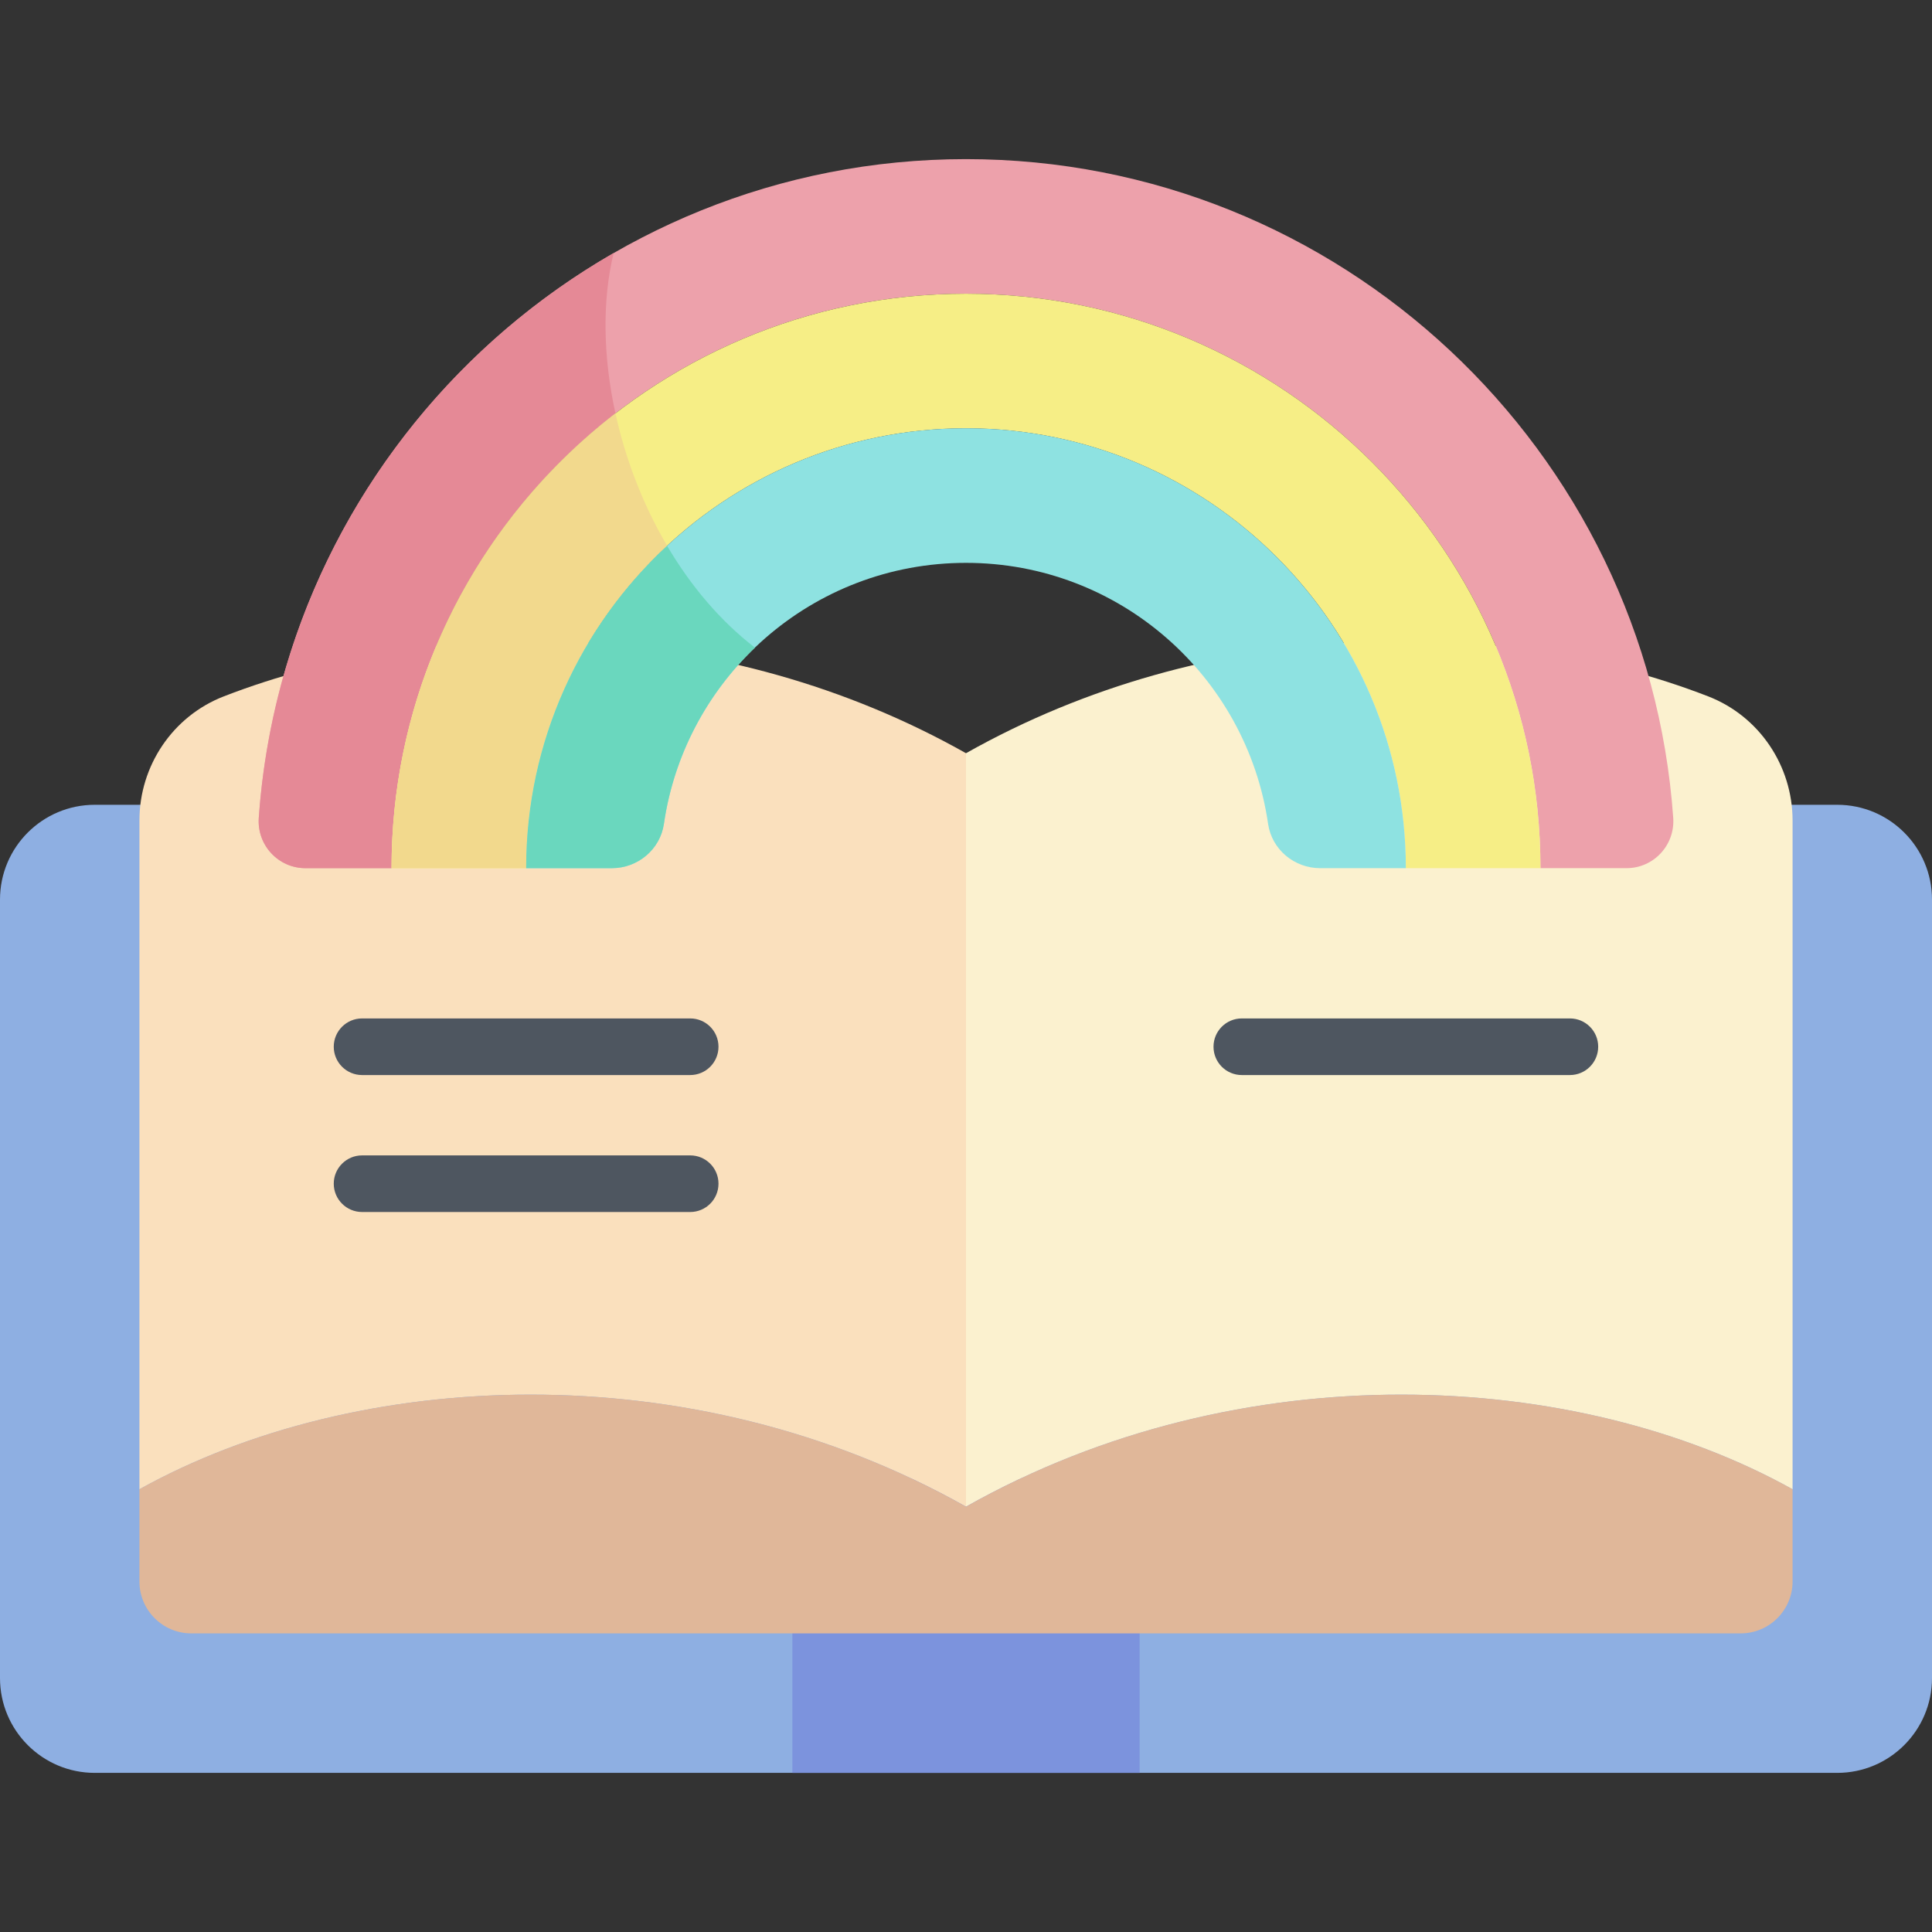 <svg width="36" height="36" viewBox="0 0 36 36" fill="none" xmlns="http://www.w3.org/2000/svg">
<rect x="0" y="0" width="36" height="36" fill="#333333" stroke="none"/>
<g clip-path="url(#clip0)">
<path d="M34.234 14.996H1.766C0.791 14.996 0 15.787 0 16.762V31.268C0 32.244 0.791 33.035 1.766 33.035H34.234C35.209 33.035 36 32.244 36 31.268V16.762C36 15.787 35.209 14.996 34.234 14.996V14.996Z" fill="#8EAFE2"/>
<path d="M14.765 27.541H21.235V33.035H14.765V27.541Z" fill="#7C93DD"/>
<path d="M4.17 12.976C8.138 11.437 13.497 11.495 18 14.035V28.075C12.869 25.181 6.628 25.509 2.598 27.75V15.289C2.598 14.269 3.219 13.345 4.17 12.976V12.976Z" fill="#FAE0BD"/>
<path d="M31.83 12.976C27.862 11.437 22.503 11.495 18 14.035V28.075C23.131 25.181 29.372 25.509 33.402 27.75V15.289C33.402 14.269 32.781 13.345 31.83 12.976Z" fill="#FBF1CF"/>
<path d="M18 28.075C12.869 25.181 6.628 25.509 2.598 27.75V29.468C2.598 30.003 3.032 30.436 3.566 30.436H32.434C32.968 30.436 33.402 30.003 33.402 29.468V27.75C29.372 25.509 23.131 25.181 18 28.075Z" fill="#E0B799"/>
<path d="M30.308 16.177H28.704C28.704 10.275 23.902 5.473 18 5.473C12.098 5.473 7.296 10.275 7.296 16.177H5.692C5.184 16.177 4.786 15.745 4.822 15.239C5.305 8.39 11.031 2.965 18 2.965C24.969 2.965 30.695 8.39 31.178 15.239C31.214 15.745 30.816 16.177 30.308 16.177V16.177Z" fill="#EDA1AB"/>
<path d="M11.434 4.716C7.722 6.851 5.139 10.737 4.822 15.239C4.786 15.745 5.184 16.177 5.692 16.177H7.296C7.296 12.732 8.932 9.663 11.468 7.703C11.237 6.651 11.219 5.602 11.434 4.716Z" fill="#E58996"/>
<path d="M28.704 16.177H26.196C26.196 11.657 22.519 7.981 18 7.981C13.481 7.981 9.804 11.657 9.804 16.177H7.296C7.296 10.275 12.098 5.473 18 5.473C23.902 5.473 28.704 10.275 28.704 16.177V16.177Z" fill="#F6EE86"/>
<path d="M26.196 16.177H24.598C24.116 16.177 23.698 15.828 23.629 15.351C23.229 12.601 20.861 10.488 18 10.488C15.139 10.488 12.771 12.601 12.371 15.351C12.302 15.828 11.884 16.177 11.402 16.177H9.804C9.804 11.657 13.481 7.98 18 7.98C22.519 7.98 26.196 11.657 26.196 16.177Z" fill="#8EE2E1"/>
<path d="M12.861 20.032H6.747C6.456 20.032 6.219 19.796 6.219 19.504C6.219 19.213 6.456 18.977 6.747 18.977H12.861C13.152 18.977 13.388 19.213 13.388 19.504C13.388 19.796 13.152 20.032 12.861 20.032Z" fill="#4E5660"/>
<path d="M29.253 20.032H23.139C22.848 20.032 22.612 19.796 22.612 19.504C22.612 19.213 22.848 18.977 23.139 18.977H29.253C29.544 18.977 29.78 19.213 29.78 19.504C29.78 19.796 29.544 20.032 29.253 20.032Z" fill="#4E5660"/>
<path d="M12.861 22.584H6.747C6.456 22.584 6.219 22.348 6.219 22.056C6.219 21.765 6.456 21.529 6.747 21.529H12.861C13.152 21.529 13.388 21.765 13.388 22.056C13.388 22.348 13.152 22.584 12.861 22.584Z" fill="#4E5660"/>
<path d="M11.468 7.703C8.932 9.663 7.296 12.732 7.296 16.177H9.804C9.804 13.806 10.816 11.668 12.431 10.17C11.979 9.403 11.654 8.553 11.468 7.703V7.703Z" fill="#F2D98D"/>
<path d="M9.804 16.177H11.402C11.884 16.177 12.302 15.828 12.371 15.351C12.557 14.068 13.173 12.924 14.067 12.068C13.412 11.563 12.863 10.905 12.43 10.17C10.816 11.668 9.804 13.806 9.804 16.177V16.177Z" fill="#6AD7BE"/>
</g>
<defs>
<clipPath id="clip0">
<rect width="36" height="36" fill="white"/>
</clipPath>
</defs>
</svg>

